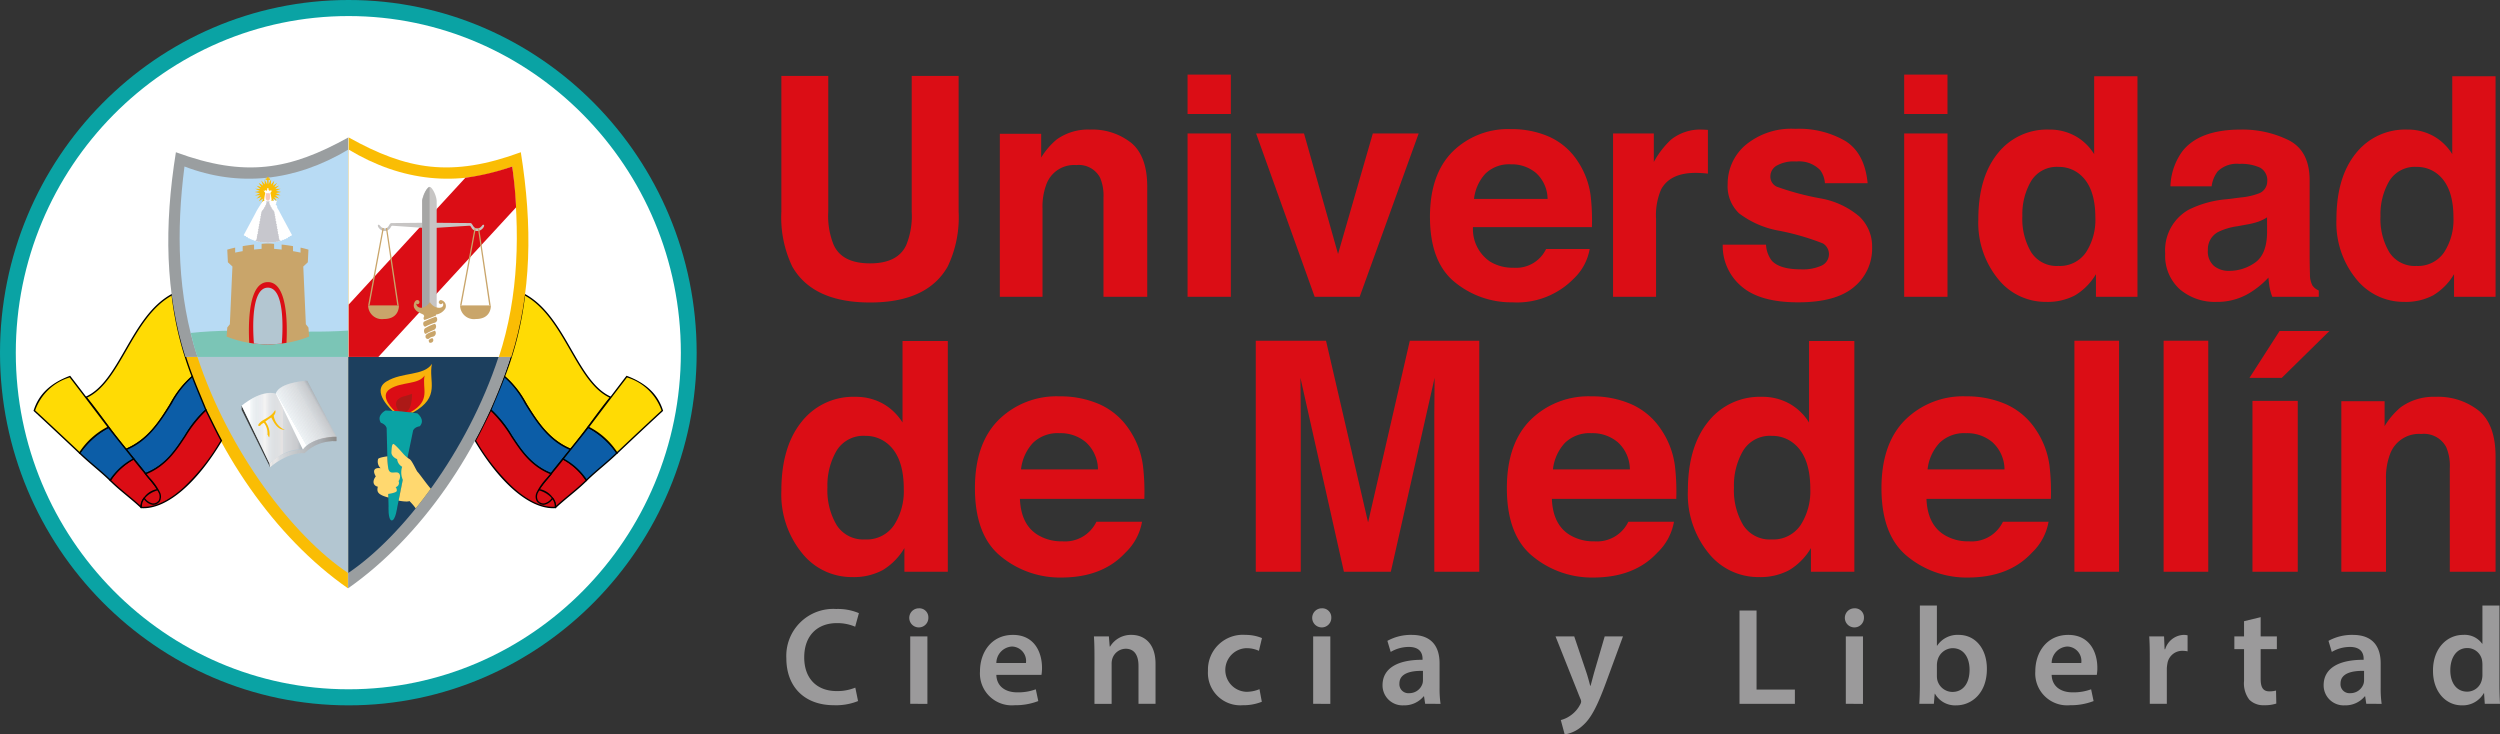 <svg xmlns="http://www.w3.org/2000/svg" xmlns:xlink="http://www.w3.org/1999/xlink" viewBox="0 0 320.248 94.079"><rect x="0" y="0" width="320.248" height="94.079" fill="#333333" stroke="none"/><defs><style>.a{fill:none;clip-rule:evenodd;}.b{fill:#9b9a9b;}.c,.k{fill:#db0d15;}.d{fill:#0aa3a4;}.d,.e,.f,.g,.h,.ho,.hp,.hq,.ht,.hu,.hv,.hw,.hx,.hy,.hz,.j,.k,.l,.m{fill-rule:evenodd;}.e,.o{fill:#fff;}.f,.ia{fill:#fabd04;}.g,.hs{fill:#b3c6d1;}.h{fill:#ffdb04;}.i{fill:#000100;}.j{fill:#0c5da7;}.l{fill:#da0d15;}.m{fill:#3b3c3c;}.n{clip-path:url(#a);}.p{fill:#fdffff;}.q{fill:#fdfdfd;}.r{fill:#fcfcfc;}.s{fill:#fbfbfb;}.t{fill:#fafafa;}.u{fill:#f9f9f9;}.v{fill:#f9f8f8;}.w{fill:#f8f7f8;}.x{fill:#f7f6f7;}.y{fill:#f6f5f6;}.z{fill:#f5f4f5;}.aa{fill:#f4f3f3;}.ab{fill:#f3f3f3;}.ac{fill:#f3f2f2;}.ad{fill:#f2f1f1;}.ae{fill:#f1f0f0;}.af{fill:#f0eeef;}.ag{fill:#efedee;}.ah{fill:#eeeded;}.ai{fill:#edecec;}.aj{fill:#edebeb;}.ak{fill:#eceaea;}.al{fill:#ebe9e9;}.am{fill:#eae8e8;}.an{fill:#e9e7e7;}.ao{fill:#e8e6e6;}.ap{fill:#e7e5e5;}.aq{fill:#e6e4e4;}.ar{fill:#e6e3e3;}.as{fill:#e4e2e2;}.at{fill:#e3e1e2;}.au{fill:#e2e0e0;}.av{fill:#e2dfdf;}.aw{fill:#e1dede;}.ax{fill:#e0dddd;}.ay{fill:#dfdcdc;}.az{fill:#dedbdb;}.ba{fill:#dddadb;}.bb{fill:#dcd9d9;}.bc{fill:#dcd8d8;}.bd{fill:#dbd7d7;}.be{fill:#d9d6d6;}.bf{fill:#d8d5d5;}.bg{fill:#d8d4d4;}.bh{fill:#d7d3d3;}.bi{fill:#d6d2d2;}.bj{fill:#d5d1d1;}.bk{fill:#d4d0d0;}.bl{fill:#d3cfcf;}.bm{fill:#d3cece;}.bn{fill:#d2cdcd;}.bo{fill:#d1cccc;}.bp{fill:#cfcbca;}.bq{fill:#cecaca;}.br{fill:#cdc9c9;}.bs{fill:#ccc8c8;}.bt{fill:#cbc8c8;}.bu{fill:#cac6c7;}.bv{fill:#c9c5c6;}.bw{fill:#c8c4c5;}.bx{fill:#c7c3c4;}.by{fill:#c6c2c3;}.bz{fill:#c5c1c1;}.ca{fill:#c4c0c1;}.cb{fill:#c3bfc0;}.cc{fill:#c1bebf;}.cd{fill:#c1bdbe;}.ce{fill:#bfbcbd;}.cf{fill:#bebbbc;}.cg{fill:#bebabc;}.ch{fill:#bcb9bb;}.ci{fill:#bbb8ba;}.cj{fill:#bab7b8;}.ck{fill:#b9b6b8;}.cl{fill:#b8b5b7;}.cm{fill:#b7b4b6;}.cn{fill:#b6b3b5;}.co{fill:#b5b2b4;}.cp{fill:#b4b1b3;}.cq{fill:#b3b0b2;}.cr{fill:#b1afb1;}.cs{fill:#b1aeb1;}.ct{fill:#afadaf;}.cu{fill:#aeacaf;}.cv{fill:#aeabae;}.cw{fill:#acaaad;}.cx{fill:#abaaac;}.cy{fill:#aaa8ab;}.cz{fill:#a9a8ab;}.da{fill:#a8a7aa;}.db{fill:#a7a6a9;}.dc{fill:#a6a5a8;}.dd{fill:#a4a3a6;}.de{clip-path:url(#b);}.df{clip-path:url(#c);}.dg{fill:#eae8e7;}.dh{fill:#e8e7e7;}.di{fill:#e1dfdf;}.dj{fill:#e0dede;}.dk{fill:#dfdddd;}.dl{fill:#dddbdb;}.dm{fill:#dcdada;}.dn{fill:#dbd9d9;}.do{fill:#dad8d8;}.dp{fill:#d9d8d7;}.dq{fill:#d8d6d6;}.dr{fill:#d7d5d5;}.ds{fill:#d6d4d4;}.dt{fill:#d5d4d4;}.du{fill:#d5d3d3;}.dv{fill:#d4d2d2;}.dw{fill:#d2d0d0;}.dx{fill:#d1cfcf;}.dy{fill:#d0cece;}.dz{fill:#cfcece;}.ea{fill:#cecdcd;}.eb{fill:#cecccc;}.ec{fill:#cccacb;}.ed{fill:#cbcaca;}.ee{fill:#cbc9c9;}.ef{fill:#cac8c8;}.eg{fill:#c9c7c7;}.eh{fill:#c8c7c7;}.ei{fill:#c7c5c5;}.ej{fill:#c6c4c4;}.ek{fill:#c5c3c4;}.el{fill:#c4c3c3;}.em{fill:#c4c2c2;}.en{fill:#c3c1c1;}.eo{fill:silver;}.ep{fill:#c0bfbf;}.eq{fill:#bfbebe;}.er{fill:#bdbcbd;}.es{fill:#bcbcbc;}.et{fill:#bbbabb;}.eu{fill:#bab9ba;}.ev{fill:#b9b8b9;}.ew{fill:#b8b7b8;}.ex{fill:#b6b5b7;}.ey{fill:#b6b4b6;}.ez{fill:#b4b3b5;}.fa{fill:#b3b2b4;}.fb{fill:#b2b1b3;}.fc{fill:#b1b0b2;}.fd{fill:#b0afb0;}.fe{fill:#afaeb0;}.ff{fill:#adacae;}.fg{fill:#abaaad;}.fh{fill:#aba9ac;}.fi{fill:#a4a2a6;}.fj{fill:#a3a1a5;}.fk{fill:#a3a1a3;}.fl{fill:#a19fa2;}.fm{fill:#a19fa1;}.fn{fill:#a09e9f;}.fo{fill:#9f9d9f;}.fp{fill:#9f9c9e;}.fq{fill:#9e9b9c;}.fr{fill:#9d9a9b;}.fs{fill:#9d999a;}.ft{fill:#9c9898;}.fu{fill:#9b9797;}.fv{fill:#9a9697;}.fw{fill:#9a9696;}.fx{fill:#999594;}.fy{fill:#989393;}.fz{fill:#989392;}.ga{fill:#979291;}.gb{fill:#969190;}.gc{fill:#96908f;}.gd{fill:#958f8d;}.ge{fill:#948e8c;}.gf{fill:#948d8b;}.gg{fill:#928d8a;}.gh{fill:#928c89;}.gi{fill:#928b88;}.gj{fill:#908a87;}.gk{fill:#908986;}.gl{fill:#908885;}.gm{fill:#8f8784;}.gn{fill:#8e8783;}.go{fill:#8d8682;}.gp{fill:#8d8581;}.gq{fill:#8c8480;}.gr{fill:#8b837f;}.gs{fill:#8b827e;}.gt{fill:#8a817d;}.gu{fill:#89807c;}.gv{fill:#88807a;}.gw{fill:#877f79;}.gx{fill:#877e78;}.gy{fill:#867d77;}.gz{fill:#857c76;}.ha{fill:#857b75;}.hb{fill:#837b74;}.hc{fill:#837a73;}.hd{fill:#827972;}.he{fill:#817871;}.hf{fill:#817770;}.hg{fill:#80776f;}.hh{fill:#80756e;}.hi{fill:#80756d;}.hj{fill:#7f746c;}.hk{fill:#7e736b;}.hl{fill:#7e726a;}.hm{fill:#7d7169;}.hn{fill:#7c7067;}.ho{fill:#9a9ea0;}.hp{fill:#b8dbf4;}.hq{fill:#7bc5b6;}.hr,.hy{fill:#c9a56a;}.ht{fill:#1c3f5e;}.hu{fill:#f9b20b;}.hv{fill:#ac1917;}.hw{fill:#ffd86f;}.hx{fill:#c7c5c4;}.hz{fill:#a6a6a5;}.ib{fill:#c7c7cd;}.ic{fill:#f7c9bd;}</style><clipPath id="a"><path class="a" d="M35.331,50.43c-1.91-.573-4.375,1.536-4.375,1.536l3.564,7.393s2.161-2.063,4.284-1.768Z"/></clipPath><clipPath id="b"><path class="a" d="M39.357,48.775s-3.565.156-4.027,1.655l3.472,7.161.009.001c1.071-1.576,4.286-1.639,4.286-1.639Z"/></clipPath><clipPath id="c"><path class="a" d="M34.599,59.859s2.117-1.96,4.397-1.804a5.431,5.431,0,0,1,4.101-1.549v-.554S40.24,55.818,38.802,57.591a6.253,6.253,0,0,0-4.284,1.768Z"/></clipPath></defs><title>Recurso 15</title><path class="b" d="M109.916,89.805a7.527,7.527,0,0,1-3.085.533c-3.795,0-6.1-2.376-6.1-6.012a6.012,6.012,0,0,1,6.384-6.314,6.86,6.86,0,0,1,2.909.532l-.478,1.737a5.818,5.818,0,0,0-2.341-.461c-2.43,0-4.185,1.525-4.185,4.398,0,2.624,1.544,4.309,4.167,4.309a6.112,6.112,0,0,0,2.377-.443Z"/><path class="b" d="M118.923,79.112A1.224,1.224,0,1,1,117.7,77.924,1.155,1.155,0,0,1,118.923,79.112ZM116.6,90.16V81.524h2.199v8.637Z"/><path class="b" d="M127.63,86.454c.053,1.562,1.276,2.235,2.659,2.235a6.492,6.492,0,0,0,2.394-.39l.319,1.507a8.107,8.107,0,0,1-3.015.533,4.086,4.086,0,0,1-4.451-4.363c0-2.394,1.454-4.646,4.221-4.646,2.802,0,3.724,2.305,3.724,4.203a5.353,5.353,0,0,1-.071.921Zm3.795-1.525a1.857,1.857,0,0,0-1.791-2.111,2.134,2.134,0,0,0-2.003,2.111Z"/><path class="b" d="M140.201,84.095c0-.992-.018-1.826-.07-2.571h1.915l.107,1.294h.053a3.115,3.115,0,0,1,2.749-1.489c1.507,0,3.068.975,3.068,3.706v5.125H145.84V85.283c0-1.242-.461-2.18-1.649-2.18a1.829,1.829,0,0,0-1.702,1.277,2.213,2.213,0,0,0-.09.709v5.072h-2.199Z"/><path class="b" d="M161.638,89.895a6.301,6.301,0,0,1-2.447.444A4.148,4.148,0,0,1,154.74,85.94a4.466,4.466,0,0,1,4.807-4.611,5.445,5.445,0,0,1,2.11.408l-.39,1.632a3.839,3.839,0,0,0-1.649-.338,2.797,2.797,0,0,0,0,5.587,4.273,4.273,0,0,0,1.72-.336Z"/><path class="b" d="M170.539,79.112a1.224,1.224,0,1,1-1.224-1.188A1.155,1.155,0,0,1,170.539,79.112Zm-2.324,11.048V81.524h2.199v8.637Z"/><path class="b" d="M182.562,90.16l-.141-.958h-.053a3.204,3.204,0,0,1-2.553,1.152,2.563,2.563,0,0,1-2.714-2.57c0-2.182,1.933-3.281,5.125-3.264V84.38c0-.569-.23-1.508-1.756-1.508a4.583,4.583,0,0,0-2.323.639l-.425-1.418a6.215,6.215,0,0,1,3.122-.763c2.765,0,3.564,1.756,3.564,3.635v3.121a13.822,13.822,0,0,0,.124,2.075Zm-.283-4.221c-1.543-.035-3.015.301-3.015,1.614a1.146,1.146,0,0,0,1.242,1.242,1.767,1.767,0,0,0,1.702-1.188,1.57,1.57,0,0,0,.071-.479Z"/><path class="b" d="M201.658,81.524l1.562,4.629c.176.532.354,1.188.478,1.685h.053c.142-.497.301-1.135.461-1.702l1.348-4.611h2.341l-2.164,5.887c-1.188,3.228-1.987,4.665-3.015,5.552a4.38,4.38,0,0,1-2.288,1.117l-.496-1.843a3.746,3.746,0,0,0,1.277-.604,3.807,3.807,0,0,0,1.188-1.365.877.877,0,0,0,.141-.39.92.92,0,0,0-.124-.426l-3.156-7.927Z"/><path class="b" d="M222.83,78.208h2.182V88.334h4.911v1.827H222.83Z"/><path class="b" d="M238.771,79.112a1.224,1.224,0,1,1-1.223-1.188A1.155,1.155,0,0,1,238.771,79.112Zm-2.324,11.048V81.524h2.199v8.637Z"/><path class="b" d="M245.863,90.16c.036-.586.071-1.543.071-2.429V77.57h2.181v5.142h.035a3.123,3.123,0,0,1,2.766-1.383c2.11,0,3.619,1.756,3.602,4.38,0,3.104-1.97,4.646-3.92,4.646a2.97,2.97,0,0,1-2.73-1.489h-.035l-.107,1.294Zm2.252-3.564a2.399,2.399,0,0,0,.053.514,2.011,2.011,0,0,0,1.933,1.525c1.366,0,2.199-1.1,2.199-2.837,0-1.525-.727-2.767-2.181-2.767a2.043,2.043,0,0,0-1.933,1.597,2.606,2.606,0,0,0-.071.567Z"/><path class="b" d="M262.815,86.454c.053,1.562,1.277,2.235,2.66,2.235a6.496,6.496,0,0,0,2.394-.39l.319,1.507a8.103,8.103,0,0,1-3.014.533,4.086,4.086,0,0,1-4.451-4.363c0-2.394,1.454-4.646,4.221-4.646,2.802,0,3.725,2.305,3.725,4.203a5.254,5.254,0,0,1-.072.921Zm3.795-1.525a1.857,1.857,0,0,0-1.791-2.111,2.134,2.134,0,0,0-2.004,2.111Z"/><path class="b" d="M275.386,84.309c0-1.17-.018-2.005-.07-2.785h1.898l.07,1.65h.071a2.575,2.575,0,0,1,2.359-1.845,2.291,2.291,0,0,1,.514.053v2.057a3.038,3.038,0,0,0-.638-.07,1.921,1.921,0,0,0-1.95,1.649,3.738,3.738,0,0,0-.071.674v4.468h-2.182Z"/><path class="b" d="M289.589,79.059v2.465h2.076v1.632h-2.076v3.813c0,1.046.284,1.595,1.117,1.595a3.22,3.22,0,0,0,.852-.106l.035,1.668a4.804,4.804,0,0,1-1.578.213,2.522,2.522,0,0,1-1.88-.71,3.442,3.442,0,0,1-.674-2.412v-4.06h-1.242V81.524h1.242V79.573Z"/><path class="b" d="M303.118,90.16l-.142-.958h-.053a3.204,3.204,0,0,1-2.554,1.152,2.562,2.562,0,0,1-2.713-2.57c0-2.182,1.932-3.281,5.125-3.264V84.38c0-.569-.23-1.508-1.756-1.508a4.583,4.583,0,0,0-2.323.639l-.425-1.418a6.213,6.213,0,0,1,3.121-.763c2.766,0,3.565,1.756,3.565,3.635v3.121a13.9,13.9,0,0,0,.124,2.075Zm-.283-4.221c-1.543-.035-3.015.301-3.015,1.614a1.146,1.146,0,0,0,1.241,1.242,1.767,1.767,0,0,0,1.703-1.188,1.588,1.588,0,0,0,.071-.479Z"/><path class="b" d="M320.177,77.57V87.731c0,.886.035,1.843.071,2.429h-1.951l-.089-1.365h-.035a3.108,3.108,0,0,1-2.819,1.56c-2.057,0-3.689-1.756-3.689-4.416-.017-2.891,1.791-4.611,3.866-4.611a2.75,2.75,0,0,1,2.43,1.135h.035V77.57Zm-2.181,7.554a3.105,3.105,0,0,0-.053-.567,1.911,1.911,0,0,0-1.88-1.543c-1.4,0-2.18,1.242-2.18,2.856,0,1.577.78,2.73,2.163,2.73a1.924,1.924,0,0,0,1.88-1.543,2.446,2.446,0,0,0,.071-.638Z"/><path class="c" d="M100.092,9.728h6.007V27.104a9.835,9.835,0,0,0,.689,4.256q1.071,2.379,4.667,2.378,3.573,0,4.647-2.378a9.883,9.883,0,0,0,.688-4.256V9.728h6.009V27.117a14.587,14.587,0,0,1-1.401,7.025q-2.604,4.606-9.943,4.606-7.341,0-9.966-4.606a14.591,14.591,0,0,1-1.397-7.025Z"/><path class="c" d="M144.906,18.298q2.054,1.698,2.055,5.634v14.086h-5.605V25.293a5.86,5.86,0,0,0-.437-2.533,3.082,3.082,0,0,0-3.05-1.613,3.778,3.778,0,0,0-3.79,2.362,8.142,8.142,0,0,0-.534,3.185V38.018h-5.468V17.137h5.295V20.189a9.265,9.265,0,0,1,1.989-2.323A6.889,6.889,0,0,1,139.621,16.6a8.021,8.021,0,0,1,5.285,1.698"/><path class="c" d="M157.67,14.603h-5.545V9.555H157.67Zm-5.545,2.496H157.67v20.92h-5.545Z"/><polygon class="c" points="175.856 17.098 181.728 17.098 174.173 38.018 168.408 38.018 160.905 17.098 167.044 17.098 171.402 32.529 175.856 17.098"/><path class="c" d="M198.462,17.522a8.511,8.511,0,0,1,3.615,3.095,10.312,10.312,0,0,1,1.667,4.325,27.048,27.048,0,0,1,.179,4.152H188.686a5.015,5.015,0,0,0,2.188,4.415,5.542,5.542,0,0,0,3.014.787,4.249,4.249,0,0,0,4.165-2.4h5.584A6.835,6.835,0,0,1,201.61,35.678a10.168,10.168,0,0,1-7.87,3.05,11.403,11.403,0,0,1-7.37-2.573q-3.191-2.575-3.193-8.376,0-5.434,2.882-8.337a10.088,10.088,0,0,1,7.483-2.901,11.92,11.92,0,0,1,4.921.98m-8.185,4.726a5.696,5.696,0,0,0-1.457,3.238h9.423a4.569,4.569,0,0,0-1.457-3.306,4.8,4.8,0,0,0-3.244-1.129,4.342,4.342,0,0,0-3.265,1.196"/><path class="c" d="M218.31,16.609c.07.007.229.016.471.028v5.606c-.347-.039-.653-.065-.921-.079-.268-.012-.487-.018-.653-.018q-3.302,0-4.434,2.15a8.362,8.362,0,0,0-.633,3.724v9.999h-5.509v-20.92h5.221v3.647a11.537,11.537,0,0,1,2.207-2.86,6.016,6.016,0,0,1,3.992-1.286c.102,0,.189.004.259.01"/><path class="c" d="M226.227,31.339a3.638,3.638,0,0,0,.753,2.073q1.021,1.095,3.78,1.094a5.794,5.794,0,0,0,2.574-.479,1.608,1.608,0,0,0,.185-2.841,31.435,31.435,0,0,0-5.723-1.65,11.868,11.868,0,0,1-5.024-2.208,4.781,4.781,0,0,1-1.459-3.761,6.513,6.513,0,0,1,2.279-4.98,9.169,9.169,0,0,1,6.417-2.082,11.78,11.78,0,0,1,6.394,1.564q2.473,1.563,2.838,5.401H233.77a3.223,3.223,0,0,0-.596-1.669,3.765,3.765,0,0,0-3.079-1.113,4.436,4.436,0,0,0-2.551.556,1.604,1.604,0,0,0-.761,1.306,1.426,1.426,0,0,0,.809,1.362,34.927,34.927,0,0,0,5.712,1.518,10.475,10.475,0,0,1,4.9,2.321,5.28,5.28,0,0,1,1.612,3.934,6.352,6.352,0,0,1-2.318,5.077q-2.316,1.968-7.164,1.966-4.941,0-7.296-2.082a6.766,6.766,0,0,1-2.358-5.307Z"/><path class="c" d="M249.472,14.603h-5.547V9.555h5.547Zm-5.548,2.496h5.548v20.92h-5.548Z"/><path class="c" d="M265.861,17.435a6.632,6.632,0,0,1,2.4,2.312v-9.98h5.547V38.019h-5.318V35.12a7.732,7.732,0,0,1-2.667,2.707,7.503,7.503,0,0,1-3.724.844,7.77,7.77,0,0,1-6.171-2.966,11.384,11.384,0,0,1-2.506-7.609q0-5.354,2.467-8.426a8.027,8.027,0,0,1,6.593-3.07,6.735,6.735,0,0,1,3.377.836m1.345,14.903a7.638,7.638,0,0,0,1.209-4.473q0-3.837-1.94-5.489a4.176,4.176,0,0,0-2.764-.997,3.839,3.839,0,0,0-3.522,1.812,8.402,8.402,0,0,0-1.124,4.502,8.333,8.333,0,0,0,1.143,4.636,3.864,3.864,0,0,0,3.464,1.737,4.046,4.046,0,0,0,3.533-1.728"/><path class="c" d="M287.063,25.293a8.614,8.614,0,0,0,2.187-.48A1.645,1.645,0,0,0,290.43,23.26a1.84,1.84,0,0,0-.905-1.777,5.746,5.746,0,0,0-2.656-.489,3.489,3.489,0,0,0-2.783.959,3.962,3.962,0,0,0-.778,1.92h-5.277a8.003,8.003,0,0,1,1.541-4.51q2.18-2.765,7.48-2.764a13.351,13.351,0,0,1,6.13,1.362q2.679,1.363,2.68,5.144v9.597q0,.998.038,2.418a3.046,3.046,0,0,0,.325,1.459,1.956,1.956,0,0,0,.808.633v.806h-5.95a6.045,6.045,0,0,1-.345-1.189q-.097-.557-.154-1.268a11.285,11.285,0,0,1-2.625,2.093,7.952,7.952,0,0,1-4.016,1.018,6.927,6.927,0,0,1-4.721-1.623,5.766,5.766,0,0,1-1.861-4.595,5.955,5.955,0,0,1,2.996-5.585,13.403,13.403,0,0,1,4.835-1.343Zm3.347,2.553a6.158,6.158,0,0,1-1.061.528,8.93,8.93,0,0,1-1.468.373l-1.245.231a8.202,8.202,0,0,0-2.515.749,2.501,2.501,0,0,0-1.293,2.322,2.423,2.423,0,0,0,.789,2.024,2.99,2.99,0,0,0,1.919.625,5.726,5.726,0,0,0,3.305-1.036q1.511-1.038,1.568-3.781Z"/><path class="c" d="M311.734,17.435a6.655,6.655,0,0,1,2.398,2.312v-9.98h5.547V38.019h-5.318V35.12a7.707,7.707,0,0,1-2.667,2.707,7.495,7.495,0,0,1-3.722.844A7.774,7.774,0,0,1,301.8,35.705a11.374,11.374,0,0,1-2.504-7.609q0-5.354,2.465-8.426a8.032,8.032,0,0,1,6.595-3.07,6.747,6.747,0,0,1,3.378.836m1.343,14.903a7.643,7.643,0,0,0,1.209-4.473q0-3.837-1.937-5.489a4.184,4.184,0,0,0-2.764-.997,3.837,3.837,0,0,0-3.522,1.812,8.408,8.408,0,0,0-1.124,4.502,8.339,8.339,0,0,0,1.141,4.636,3.865,3.865,0,0,0,3.464,1.737,4.048,4.048,0,0,0,3.533-1.728"/><path class="c" d="M113.102,51.707a6.969,6.969,0,0,1,2.51,2.419V43.686h5.803V73.239h-5.563V70.208a8.058,8.058,0,0,1-2.79,2.83,7.862,7.862,0,0,1-3.896.885,8.125,8.125,0,0,1-6.453-3.104,11.897,11.897,0,0,1-2.621-7.959q0-5.602,2.579-8.814a8.399,8.399,0,0,1,6.898-3.212,7.06,7.06,0,0,1,3.533.874m1.405,15.589a7.977,7.977,0,0,0,1.266-4.678q0-4.016-2.028-5.742a4.365,4.365,0,0,0-2.892-1.044,4.023,4.023,0,0,0-3.685,1.897,8.8,8.8,0,0,0-1.174,4.707,8.707,8.707,0,0,0,1.195,4.85,4.04,4.04,0,0,0,3.624,1.816,4.224,4.224,0,0,0,3.694-1.807"/><path class="c" d="M140.875,51.799a8.89,8.89,0,0,1,3.781,3.236,10.745,10.745,0,0,1,1.744,4.525,28.112,28.112,0,0,1,.188,4.344H130.65q.133,3.293,2.289,4.617a5.805,5.805,0,0,0,3.155.823,4.447,4.447,0,0,0,4.356-2.509h5.843a7.166,7.166,0,0,1-2.122,3.954q-2.944,3.192-8.234,3.193a11.934,11.934,0,0,1-7.708-2.693q-3.341-2.691-3.34-8.761,0-5.686,3.013-8.721a10.553,10.553,0,0,1,7.827-3.034,12.449,12.449,0,0,1,5.147,1.026m-8.561,4.943a5.929,5.929,0,0,0-1.524,3.386h9.858a4.78,4.78,0,0,0-1.524-3.458,5.017,5.017,0,0,0-3.395-1.18,4.533,4.533,0,0,0-3.415,1.251"/><path class="c" d="M180.597,43.645h8.897V73.239h-5.761V53.222q0-.865.02-2.419t.018-2.4l-5.607,24.836h-6.011L166.586,48.403q0,.845.02,2.4t.019,2.419V73.239h-5.762V43.645h8.998L175.25,66.916Z"/><path class="c" d="M209.015,51.799a8.893,8.893,0,0,1,3.782,3.236,10.744,10.744,0,0,1,1.744,4.525,28.125,28.125,0,0,1,.188,4.344H198.792q.129,3.293,2.288,4.617a5.803,5.803,0,0,0,3.154.823,4.445,4.445,0,0,0,4.356-2.509h5.843a7.153,7.153,0,0,1-2.123,3.954q-2.941,3.192-8.232,3.193a11.931,11.931,0,0,1-7.708-2.693q-3.343-2.691-3.341-8.761,0-5.686,3.014-8.721a10.551,10.551,0,0,1,7.826-3.034,12.447,12.447,0,0,1,5.146,1.026m-8.56,4.943a5.938,5.938,0,0,0-1.524,3.386h9.856a4.759,4.759,0,0,0-1.524-3.458,5.008,5.008,0,0,0-3.393-1.18,4.535,4.535,0,0,0-3.415,1.251"/><path class="c" d="M229.228,51.707a6.96,6.96,0,0,1,2.509,2.419V43.686h5.804V73.239H231.98V70.208a8.058,8.058,0,0,1-2.792,2.83,7.858,7.858,0,0,1-3.896.885,8.131,8.131,0,0,1-6.455-3.104,11.909,11.909,0,0,1-2.621-7.959q0-5.602,2.581-8.814a8.397,8.397,0,0,1,6.898-3.212,7.06,7.06,0,0,1,3.532.874m1.407,15.589a7.986,7.986,0,0,0,1.263-4.678q0-4.016-2.027-5.742a4.364,4.364,0,0,0-2.89-1.044,4.021,4.021,0,0,0-3.686,1.897,8.789,8.789,0,0,0-1.175,4.707,8.712,8.712,0,0,0,1.195,4.85,4.041,4.041,0,0,0,3.624,1.816,4.225,4.225,0,0,0,3.695-1.807"/><path class="c" d="M257.003,51.799a8.925,8.925,0,0,1,3.782,3.236,10.769,10.769,0,0,1,1.743,4.525,28.172,28.172,0,0,1,.186,4.344H246.778q.13,3.293,2.287,4.617a5.806,5.806,0,0,0,3.154.823,4.449,4.449,0,0,0,4.357-2.509h5.842a7.144,7.144,0,0,1-2.121,3.954q-2.942,3.192-8.232,3.193a11.934,11.934,0,0,1-7.709-2.693q-3.342-2.691-3.341-8.761,0-5.686,3.015-8.721a10.55,10.55,0,0,1,7.826-3.034,12.461,12.461,0,0,1,5.149,1.026m-8.561,4.943a5.933,5.933,0,0,0-1.524,3.386h9.857a4.766,4.766,0,0,0-1.524-3.458,5.013,5.013,0,0,0-3.394-1.18,4.535,4.535,0,0,0-3.415,1.251"/><rect class="c" x="265.731" y="43.645" width="5.72" height="29.595"/><rect class="c" x="277.155" y="43.645" width="5.722" height="29.595"/><path class="c" d="M298.397,42.4l-6.105,6.004h-4.136L292.012,42.4Zm-9.859,8.953H294.34V73.24H288.538Z"/><path class="c" d="M317.531,52.609q2.151,1.777,2.148,5.893V73.24h-5.862V59.928a6.074,6.074,0,0,0-.458-2.649,3.221,3.221,0,0,0-3.189-1.688,3.952,3.952,0,0,0-3.966,2.471,8.529,8.529,0,0,0-.56,3.332V73.24h-5.721V51.396h5.542v3.192a9.679,9.679,0,0,1,2.08-2.431,7.207,7.207,0,0,1,4.457-1.324,8.392,8.392,0,0,1,5.528,1.776"/><path class="d" d="M44.653,90.355c24.54,0,44.588-20.314,44.588-45.16C89.241,20.282,69.193,0,44.653,0,20.048,0,0,20.282,0,45.195c0,24.846,20.048,45.16,44.653,45.16"/><path class="e" d="M44.653,88.297c23.429,0,42.563-19.37,42.563-43.103,0-23.766-19.134-43.137-42.563-43.137-23.495,0-42.63,19.371-42.63,43.137,0,23.733,19.134,43.103,42.63,43.103"/><path class="f" d="M44.57,75.361V45.726H23.7c3.716,11.8,11.497,23.108,20.87,29.635"/><path class="g" d="M44.57,73.387c-7.021-4.705-15.292-15.521-19.277-27.66H44.57Z"/><path class="h" d="M22.058,37.73c-5.237,2.806-6.641,11.229-11.043,13.167,1.75,2.123,3.341,4.555,5.124,6.678,4.777-2.067,5.488-6.88,8.5-9.335a43.475,43.475,0,0,1-2.58-10.51"/><path class="i" d="M16.113,57.684l-.043-.051c-.931-1.108-1.822-2.317-2.683-3.487-.789-1.07-1.605-2.177-2.441-3.192l-.076-.092.109-.048c2.121-.933,3.545-3.406,5.053-6.024,1.612-2.798,3.279-5.691,5.983-7.14l.12-.064.012.135a42.774,42.774,0,0,0,2.575,10.488l.022.06-.05.04a14.196,14.196,0,0,0-2.863,3.674c-1.347,2.169-2.74,4.412-5.657,5.674ZM11.159,50.93c.814.994,1.606,2.069,2.373,3.109.847,1.149,1.722,2.336,2.633,3.426,2.824-1.245,4.192-3.447,5.515-5.577a14.538,14.538,0,0,1,2.853-3.678,43.15,43.15,0,0,1-2.551-10.337c-2.59,1.446-4.218,4.272-5.793,7.006C14.69,47.48,13.273,49.939,11.159,50.93Z"/><path class="j" d="M16.139,57.575c4.669-1.895,5.995-7.663,8.5-9.335.608,1.594,1.099,2.694,1.742,4.289-2.767,2.277-3.45,6.488-7.742,8.16C17.807,59.587,16.139,57.575,16.139,57.575Z"/><path class="i" d="M18.608,60.797l-.041-.054c-.821-1.087-2.48-3.09-2.497-3.11l-.078-.094.114-.046c2.806-1.139,4.383-3.675,5.775-5.912a11.178,11.178,0,0,1,2.708-3.414l.094-.062.04.105c.379.993.712,1.794,1.065,2.643.213.513.434,1.044.677,1.645l.025.061-.051.042a13.463,13.463,0,0,0-2.595,3.245c-1.238,1.915-2.519,3.896-5.171,4.928Zm-2.322-3.185c.332.403,1.652,2.006,2.383,2.968,2.556-1.019,3.81-2.958,5.023-4.834a13.825,13.825,0,0,1,2.582-3.244c-.233-.575-.445-1.087-.651-1.582-.341-.819-.663-1.595-1.026-2.541a11.672,11.672,0,0,0-2.562,3.295C20.645,53.905,19.076,56.429,16.286,57.611Z"/><path class="k" d="M18.467,63.82a3.381,3.381,0,0,1,1.75-1.105c.827,1.47-.124,1.702-.462,1.841-.339.151-.983-.24-1.288-.736"/><path class="k" d="M20.217,62.715c-1.298.356-2.235,1.304-2.122,2.291-1.287-1.216-2.729-2.23-3.978-3.482a8.145,8.145,0,0,1,2.993-2.741C18.133,60.112,19.988,62.236,20.217,62.715Z"/><path class="i" d="M18.095,65.096a.09.09,0,0,1-.062-.025c-.581-.549-1.205-1.066-1.809-1.566-.73-.605-1.485-1.23-2.171-1.918a.09.09,0,0,1-.009-.116,8.17,8.17,0,0,1,3.03-2.772.09.09,0,0,1,.108.027c.405.527.94,1.178,1.457,1.807a21.088,21.088,0,0,1,1.658,2.142.09.09,0,0,1-.057.125c-1.296.356-2.161,1.279-2.056,2.194a.09.09,0,0,1-.049.09A.088.088,0,0,1,18.095,65.096Zm-3.86-3.582c.665.661,1.396,1.266,2.104,1.853.551.456,1.119.927,1.658,1.425a2.637,2.637,0,0,1,2.086-2.132c-.217-.351-.882-1.16-1.583-2.012-.5-.607-1.016-1.235-1.417-1.754A8.043,8.043,0,0,0,14.235,61.514Z"/><path class="j" d="M17.114,58.791c-1.063-1.366-2.164-2.694-3.224-4.06A10.522,10.522,0,0,0,10.206,58.03c1.25,1.215,2.661,2.277,3.911,3.494a8.335,8.335,0,0,1,2.997-2.733"/><path class="i" d="M14.136,61.668l-.081-.079C13.43,60.98,12.752,60.4,12.097,59.839c-.653-.559-1.328-1.137-1.954-1.745l-.054-.053.043-.062A10.632,10.632,0,0,1,13.85,54.651l.067-.034.046.059c.547.706,1.115,1.414,1.665,2.098.514.64,1.045,1.302,1.559,1.962l.062.081-.088.052A8.175,8.175,0,0,0,14.194,61.57Zm-3.812-3.649c.606.584,1.258,1.143,1.89,1.684.63.539,1.28,1.095,1.886,1.679a8.377,8.377,0,0,1,2.881-2.616c-.493-.632-1.002-1.266-1.494-1.879-.535-.666-1.087-1.354-1.621-2.041A10.47,10.47,0,0,0,10.324,58.018Z"/><path class="h" d="M8.955,48.24a6.893,6.893,0,0,0-4.557,4.362c1.936,1.784,3.874,3.605,5.808,5.427a9.382,9.382,0,0,1,3.684-3.298S10.624,50.401,8.955,48.24Z"/><path class="i" d="M10.221,58.167l-.077-.072c-1.764-1.662-3.813-3.588-5.808-5.427l-.042-.039.017-.054c.65-2.06,2.116-3.464,4.611-4.419l.062-.024.041.053c1.65,2.137,4.904,6.449,4.936,6.492l.067.088-.1.047A9.275,9.275,0,0,0,10.28,58.08Zm-5.72-5.592c1.953,1.801,3.956,3.683,5.69,5.317a9.451,9.451,0,0,1,3.561-3.195c-.468-.62-3.299-4.368-4.828-6.35A6.736,6.736,0,0,0,4.501,52.575Z"/><path class="k" d="M26.381,52.529c-2.861,2.485-3.579,6.512-7.742,8.16A12.381,12.381,0,0,1,20.383,63.04c.341.758.132,1.467-.818,1.541a1.783,1.783,0,0,1-1.105-.756,1.618,1.618,0,0,0-.366,1.181c3.457.227,7.372-3.711,10.258-8.568-.682-1.252-1.329-2.618-1.973-3.909"/><path class="i" d="M18.382,65.105h0c-.098,0-.195-.003-.292-.01l-.082-.005-.002-.082a1.7,1.7,0,0,1,.385-1.239l.071-.09.07.09a1.705,1.705,0,0,0,1.034.722.936.936,0,0,0,.777-.397,1.11,1.11,0,0,0-.041-1.017,7.632,7.632,0,0,0-1.213-1.708c-.174-.204-.35-.411-.52-.625l-.076-.095.113-.045c2.528-1,3.795-2.921,5.021-4.779a15.778,15.778,0,0,1,2.696-3.365l.088-.076.052.104c.17.341.34.688.511,1.036.471.959.959,1.951,1.46,2.87l.025.045-.026.044C25.223,61.882,21.466,65.105,18.382,65.105Zm-.198-.184c.066.003.132.005.198.005h0c1.582,0,3.312-.839,5.142-2.494A26.356,26.356,0,0,0,28.25,56.436c-.494-.91-.974-1.887-1.439-2.832-.153-.312-.306-.623-.459-.93a16.059,16.059,0,0,0-2.576,3.251c-1.223,1.853-2.487,3.769-4.992,4.801.145.179.294.353.441.526a7.754,7.754,0,0,1,1.24,1.751,1.28,1.28,0,0,1,.032,1.183,1.089,1.089,0,0,1-.925.485h0a1.721,1.721,0,0,1-1.109-.7A1.475,1.475,0,0,0,18.184,64.921Z"/><path class="h" d="M67.183,37.73c5.237,2.806,6.64,11.229,11.042,13.167-1.748,2.123-3.339,4.555-5.123,6.678-4.778-2.067-5.489-6.88-8.5-9.335a43.473,43.473,0,0,0,2.581-10.51"/><path class="i" d="M73.128,57.684l-.062-.027c-2.917-1.262-4.311-3.505-5.658-5.674a14.204,14.204,0,0,0-2.863-3.674l-.05-.04.022-.06a42.768,42.768,0,0,0,2.576-10.488l.012-.135.12.064C69.93,39.1,71.596,41.992,73.207,44.79c1.508,2.618,2.933,5.091,5.053,6.025l.109.048-.075.092c-.835,1.014-1.649,2.119-2.436,3.187-.863,1.171-1.755,2.382-2.687,3.492Zm-8.42-9.473a14.522,14.522,0,0,1,2.853,3.678c1.323,2.13,2.691,4.332,5.516,5.577.913-1.091,1.79-2.281,2.637-3.432.765-1.038,1.556-2.111,2.368-3.104-2.115-.991-3.531-3.45-5.029-6.051-1.575-2.734-3.203-5.56-5.792-7.006A43.142,43.142,0,0,1,64.708,48.211Z"/><path class="j" d="M73.102,57.575c-4.669-1.895-5.996-7.663-8.5-9.335-.607,1.594-1.098,2.694-1.742,4.289,2.767,2.277,3.45,6.488,7.742,8.16C71.434,59.587,73.102,57.575,73.102,57.575Z"/><path class="i" d="M70.633,60.797,70.57,60.772c-2.653-1.033-3.933-3.013-5.171-4.928a13.463,13.463,0,0,0-2.595-3.245l-.051-.042.025-.061c.241-.598.461-1.127.674-1.638.354-.851.688-1.654,1.067-2.649l.04-.105.094.062A11.167,11.167,0,0,1,67.36,51.579c1.392,2.237,2.969,4.773,5.776,5.913l.114.046-.079.094c-.017.02-1.676,2.023-2.497,3.11ZM62.968,52.502A13.825,13.825,0,0,1,65.55,55.746c1.213,1.876,2.467,3.815,5.023,4.834.731-.962,2.051-2.565,2.383-2.968-2.79-1.182-4.36-3.707-5.748-5.938a11.674,11.674,0,0,0-2.562-3.295c-.363.949-.687,1.726-1.029,2.548C63.411,51.42,63.2,51.929,62.968,52.502Z"/><path class="k" d="M70.773,63.82a3.378,3.378,0,0,0-1.749-1.105c-.828,1.47.124,1.702.462,1.841.339.151.983-.24,1.287-.736"/><path class="k" d="M69.024,62.715c1.298.356,2.235,1.304,2.121,2.291,1.288-1.216,2.73-2.23,3.978-3.482A8.145,8.145,0,0,0,72.13,58.782C71.109,60.112,69.252,62.236,69.024,62.715Z"/><path class="i" d="M71.145,65.096a.09.09,0,0,1-.09-.1c.106-.915-.759-1.838-2.055-2.194a.09.09,0,0,1-.057-.125,21.057,21.057,0,0,1,1.659-2.143c.517-.629,1.052-1.278,1.457-1.806a.089.089,0,0,1,.108-.027,8.169,8.169,0,0,1,3.03,2.772.09.09,0,0,1-.01.116c-.686.688-1.442,1.314-2.172,1.919-.603.5-1.227,1.016-1.808,1.565A.089.089,0,0,1,71.145,65.096ZM69.158,62.66a2.636,2.636,0,0,1,2.085,2.131c.539-.497,1.106-.967,1.657-1.423.708-.587,1.44-1.193,2.106-1.854a8.044,8.044,0,0,0-2.848-2.62c-.401.519-.917,1.146-1.417,1.754C70.04,61.5,69.375,62.309,69.158,62.66Z"/><path class="j" d="M72.127,58.791c1.064-1.366,2.164-2.694,3.224-4.06A10.523,10.523,0,0,1,79.035,58.03c-1.251,1.215-2.661,2.277-3.911,3.494a8.335,8.335,0,0,0-2.997-2.733"/><path class="i" d="M75.105,61.668l-.058-.097a8.175,8.175,0,0,0-2.966-2.702l-.088-.052.062-.081c.516-.663,1.049-1.327,1.565-1.97.547-.682,1.113-1.387,1.659-2.09l.046-.059.067.034a10.631,10.631,0,0,1,3.717,3.327l.043.062-.055.053c-.624.607-1.298,1.184-1.95,1.742-.656.562-1.335,1.143-1.961,1.752ZM72.26,58.766a8.377,8.377,0,0,1,2.881,2.616c.608-.585,1.258-1.143,1.889-1.682s1.282-1.097,1.887-1.681a10.474,10.474,0,0,0-3.542-3.173c-.532.685-1.082,1.37-1.615,2.033C73.266,57.495,72.756,58.131,72.26,58.766Z"/><path class="h" d="M80.286,48.24a6.893,6.893,0,0,1,4.557,4.362c-1.936,1.784-3.874,3.605-5.808,5.427A9.39,9.39,0,0,0,75.35,54.731S78.617,50.401,80.286,48.24Z"/><path class="i" d="M79.02,58.167l-.059-.087a9.282,9.282,0,0,0-3.648-3.268l-.1-.047.067-.088c.032-.043,3.286-4.355,4.936-6.492l.041-.053.062.024c2.495.956,3.961,2.36,4.61,4.419l.017.054-.042.039c-1.969,1.814-3.948,3.676-5.807,5.427Zm-3.531-3.469a9.46,9.46,0,0,1,3.561,3.195c1.823-1.718,3.761-3.54,5.69-5.317A6.734,6.734,0,0,0,80.316,48.348C78.787,50.33,75.956,54.078,75.488,54.698Z"/><path class="l" d="M62.86,52.529c2.86,2.485,3.579,6.512,7.742,8.16A12.36,12.36,0,0,0,68.858,63.04c-.341.758-.132,1.467.817,1.541a1.781,1.781,0,0,0,1.105-.756,1.615,1.615,0,0,1,.366,1.181c-3.457.227-7.372-3.711-10.258-8.568.682-1.252,1.329-2.618,1.973-3.909"/><path class="i" d="M70.859,65.105c-3.084,0-6.841-3.223-10.049-8.621L60.784,56.44l.025-.045c.502-.921.99-1.914,1.462-2.874.171-.347.34-.692.509-1.032l.052-.104.088.076a15.769,15.769,0,0,1,2.695,3.364c1.226,1.858,2.493,3.78,5.021,4.78l.113.045-.076.095c-.171.214-.347.421-.521.625a7.602,7.602,0,0,0-1.212,1.708,1.11,1.11,0,0,0-.041,1.017.938.938,0,0,0,.784.397,1.707,1.707,0,0,0,1.027-.722l.07-.09.071.09a1.697,1.697,0,0,1,.385,1.239l-.002.082-.082.005C71.054,65.102,70.957,65.105,70.859,65.105Zm-9.868-8.67a26.341,26.341,0,0,0,4.726,5.996C67.624,64.156,69.42,65,71.057,64.921a1.471,1.471,0,0,0-.28-.95,1.75,1.75,0,0,1-1.102.7,1.092,1.092,0,0,1-.931-.485,1.28,1.28,0,0,1,.032-1.183,7.721,7.721,0,0,1,1.24-1.751c.147-.173.296-.347.441-.526-2.505-1.033-3.77-2.949-4.992-4.802a16.064,16.064,0,0,0-2.575-3.251c-.152.306-.304.615-.457.926C61.966,54.546,61.486,55.524,60.991,56.436Z"/><polygon class="m" points="30.955 51.966 30.955 52.498 34.599 59.859 34.519 59.359 30.955 51.966"/><g class="n"><rect class="o" x="30.956" y="49.856" width="1.086" height="9.503"/><rect class="o" x="32.042" y="49.856" width="0.137" height="9.503"/><rect class="p" x="32.179" y="49.856" width="0.135" height="9.503"/><rect class="q" x="32.314" y="49.856" width="0.137" height="9.503"/><rect class="r" x="32.451" y="49.856" width="0.135" height="9.503"/><rect class="s" x="32.586" y="49.856" width="0.137" height="9.503"/><rect class="t" x="32.723" y="49.856" width="0.135" height="9.503"/><rect class="u" x="32.858" y="49.856" width="0.137" height="9.503"/><rect class="v" x="32.995" y="49.856" width="0.135" height="9.503"/><rect class="w" x="33.13" y="49.856" width="0.137" height="9.503"/><rect class="x" x="33.267" y="49.856" width="0.135" height="9.503"/><rect class="y" x="33.402" y="49.856" width="0.137" height="9.503"/><rect class="z" x="33.539" y="49.856" width="0.135" height="9.503"/><rect class="aa" x="33.674" y="49.856" width="0.137" height="9.503"/><rect class="ab" x="33.811" y="49.856" width="0.135" height="9.503"/><rect class="ac" x="33.946" y="49.856" width="0.137" height="9.503"/><rect class="ad" x="34.083" y="49.856" width="0.135" height="9.503"/><rect class="ae" x="34.218" y="49.856" width="0.137" height="9.503"/><rect class="af" x="34.355" y="49.856" width="0.135" height="9.503"/><rect class="ag" x="34.49" y="49.856" width="0.137" height="9.503"/><rect class="ah" x="34.627" y="49.856" width="0.135" height="9.503"/><rect class="ai" x="34.762" y="49.856" width="0.135" height="9.503"/><rect class="aj" x="34.897" y="49.856" width="0.137" height="9.503"/><rect class="ak" x="35.034" y="49.856" width="0.137" height="9.503"/><rect class="al" x="35.171" y="49.856" width="0.135" height="9.503"/><rect class="am" x="35.306" y="49.856" width="0.135" height="9.503"/><rect class="an" x="35.441" y="49.856" width="0.137" height="9.503"/><rect class="ao" x="35.578" y="49.856" width="0.137" height="9.503"/><rect class="ap" x="35.715" y="49.856" width="0.135" height="9.503"/><rect class="aq" x="35.85" y="49.856" width="0.135" height="9.503"/><rect class="ar" x="35.985" y="49.856" width="0.137" height="9.503"/><rect class="as" x="36.122" y="49.856" width="0.135" height="9.503"/><rect class="as" x="36.257" y="49.856" width="0.078" height="9.503"/><rect class="at" x="36.335" y="49.856" width="0.078" height="9.503"/><rect class="au" x="36.414" y="49.856" width="0.076" height="9.503"/><rect class="av" x="36.49" y="49.856" width="0.078" height="9.503"/><rect class="aw" x="36.568" y="49.856" width="0.078" height="9.503"/><rect class="ax" x="36.647" y="49.856" width="0.078" height="9.503"/><rect class="ay" x="36.725" y="49.856" width="0.076" height="9.503"/><rect class="az" x="36.801" y="49.856" width="0.078" height="9.503"/><rect class="ba" x="36.879" y="49.856" width="0.078" height="9.503"/><rect class="bb" x="36.958" y="49.856" width="0.076" height="9.503"/><rect class="bc" x="37.034" y="49.856" width="0.078" height="9.503"/><rect class="bd" x="37.112" y="49.856" width="0.078" height="9.503"/><rect class="be" x="37.191" y="49.856" width="0.078" height="9.503"/><rect class="bf" x="37.269" y="49.856" width="0.076" height="9.503"/><rect class="bg" x="37.345" y="49.856" width="0.078" height="9.503"/><rect class="bh" x="37.423" y="49.856" width="0.078" height="9.503"/><rect class="bi" x="37.502" y="49.856" width="0.076" height="9.503"/><rect class="bj" x="37.578" y="49.856" width="0.078" height="9.503"/><rect class="bk" x="37.656" y="49.856" width="0.078" height="9.503"/><rect class="bl" x="37.735" y="49.856" width="0.078" height="9.503"/><rect class="bm" x="37.813" y="49.856" width="0.076" height="9.503"/><rect class="bn" x="37.889" y="49.856" width="0.078" height="9.503"/><rect class="bo" x="37.967" y="49.856" width="0.078" height="9.503"/><rect class="bp" x="38.046" y="49.856" width="0.076" height="9.503"/><rect class="bp" x="38.122" y="49.856" width="0.017" height="9.503"/><rect class="bq" x="38.139" y="49.856" width="0.017" height="9.503"/><rect class="br" x="38.156" y="49.856" width="0.017" height="9.503"/><rect class="bs" x="38.173" y="49.856" width="0.017" height="9.503"/><rect class="bt" x="38.19" y="49.856" width="0.015" height="9.503"/><rect class="bu" x="38.205" y="49.856" width="0.017" height="9.503"/><rect class="bv" x="38.222" y="49.856" width="0.017" height="9.503"/><rect class="bw" x="38.239" y="49.856" width="0.015" height="9.503"/><rect class="bx" x="38.254" y="49.856" width="0.017" height="9.503"/><rect class="by" x="38.271" y="49.856" width="0.017" height="9.503"/><rect class="bz" x="38.288" y="49.856" width="0.017" height="9.503"/><rect class="ca" x="38.306" y="49.856" width="0.017" height="9.503"/><rect class="cb" x="38.323" y="49.856" width="0.015" height="9.503"/><rect class="cc" x="38.337" y="49.856" width="0.017" height="9.503"/><rect class="cd" x="38.355" y="49.856" width="0.017" height="9.503"/><rect class="ce" x="38.372" y="49.856" width="0.017" height="9.503"/><rect class="cf" x="38.389" y="49.856" width="0.015" height="9.503"/><rect class="cg" x="38.404" y="49.856" width="0.017" height="9.503"/><rect class="ch" x="38.421" y="49.856" width="0.017" height="9.503"/><rect class="ci" x="38.438" y="49.856" width="0.017" height="9.503"/><rect class="cj" x="38.455" y="49.856" width="0.015" height="9.503"/><rect class="ck" x="38.47" y="49.856" width="0.017" height="9.503"/><rect class="cl" x="38.487" y="49.856" width="0.017" height="9.503"/><rect class="cm" x="38.504" y="49.856" width="0.017" height="9.503"/><rect class="cn" x="38.521" y="49.856" width="0.017" height="9.503"/><rect class="co" x="38.538" y="49.856" width="0.015" height="9.503"/><rect class="cp" x="38.553" y="49.856" width="0.017" height="9.503"/><rect class="cq" x="38.57" y="49.856" width="0.017" height="9.503"/><rect class="cr" x="38.587" y="49.856" width="0.017" height="9.503"/><rect class="cs" x="38.605" y="49.856" width="0.015" height="9.503"/><rect class="ct" x="38.619" y="49.856" width="0.017" height="9.503"/><rect class="cu" x="38.636" y="49.856" width="0.017" height="9.503"/><rect class="cv" x="38.654" y="49.856" width="0.017" height="9.503"/><rect class="cw" x="38.671" y="49.856" width="0.015" height="9.503"/><rect class="cx" x="38.685" y="49.856" width="0.017" height="9.503"/><rect class="cy" x="38.703" y="49.856" width="0.017" height="9.503"/><rect class="cz" x="38.72" y="49.856" width="0.017" height="9.503"/><rect class="da" x="38.737" y="49.856" width="0.017" height="9.503"/><rect class="db" x="38.754" y="49.856" width="0.015" height="9.503"/><rect class="dc" x="38.769" y="49.856" width="0.017" height="9.503"/><rect class="dd" x="38.786" y="49.856" width="0.017" height="9.503"/><path class="dd" d="M38.803,59.359v0Z"/></g><g class="de"><polygon class="o" points="35.331 50.221 39.585 57.593 35.331 57.593 35.331 50.221"/><polygon class="o" points="35.331 50.052 39.683 57.593 39.585 57.593 35.331 50.221 35.331 50.052"/><polygon class="p" points="35.331 49.883 39.781 57.593 39.683 57.593 35.331 50.052 35.331 49.883"/><polygon class="q" points="35.331 49.714 39.879 57.593 39.781 57.593 35.331 49.883 35.331 49.714"/><polygon class="r" points="35.331 49.545 39.977 57.593 39.879 57.593 35.331 49.714 35.331 49.545"/><polygon class="s" points="35.331 49.376 40.075 57.593 39.977 57.593 35.331 49.545 35.331 49.376"/><polygon class="t" points="35.331 49.207 40.173 57.593 40.075 57.593 35.331 49.376 35.331 49.207"/><polygon class="u" points="35.331 49.035 40.271 57.593 40.173 57.593 35.331 49.207 35.331 49.035"/><polygon class="v" points="35.331 48.866 40.369 57.593 40.271 57.593 35.331 49.035 35.331 48.866"/><polygon class="w" points="35.375 48.776 40.464 57.593 40.369 57.593 35.331 48.866 35.331 48.776 35.375 48.776"/><polygon class="x" points="35.473 48.776 40.562 57.593 40.464 57.593 35.375 48.776 35.473 48.776"/><polygon class="y" points="35.571 48.776 40.661 57.593 40.562 57.593 35.473 48.776 35.571 48.776"/><polygon class="z" points="40.759 57.593 35.669 48.776 35.571 48.776 40.661 57.593 40.759 57.593"/><polygon class="aa" points="35.767 48.776 40.857 57.593 40.759 57.593 35.669 48.776 35.767 48.776"/><polygon class="ab" points="35.865 48.776 40.955 57.593 40.857 57.593 35.767 48.776 35.865 48.776"/><polygon class="ac" points="35.963 48.776 41.053 57.593 40.955 57.593 35.865 48.776 35.963 48.776"/><polygon class="ad" points="36.058 48.776 41.151 57.593 41.053 57.593 35.963 48.776 36.058 48.776"/><polygon class="ae" points="36.156 48.776 41.249 57.593 41.151 57.593 36.058 48.776 36.156 48.776"/><polygon class="af" points="36.254 48.776 41.347 57.593 41.249 57.593 36.156 48.776 36.254 48.776"/><polygon class="ag" points="36.353 48.776 41.445 57.593 41.347 57.593 36.254 48.776 36.353 48.776"/><polygon class="ah" points="36.451 48.776 41.543 57.593 41.445 57.593 36.353 48.776 36.451 48.776"/><polygon class="ai" points="36.549 48.776 41.641 57.593 41.543 57.593 36.451 48.776 36.549 48.776"/><polygon class="aj" points="36.647 48.776 41.739 57.593 41.641 57.593 36.549 48.776 36.647 48.776"/><polygon class="ak" points="36.745 48.776 41.834 57.593 41.739 57.593 36.647 48.776 36.745 48.776"/><polygon class="al" points="36.843 48.776 41.932 57.593 41.834 57.593 36.745 48.776 36.843 48.776"/><polygon class="am" points="36.941 48.776 42.03 57.593 41.932 57.593 36.843 48.776 36.941 48.776"/><polygon class="an" points="37.039 48.776 42.128 57.593 42.03 57.593 36.941 48.776 37.039 48.776"/><polygon class="ao" points="37.137 48.776 42.226 57.593 42.128 57.593 37.039 48.776 37.137 48.776"/><polygon class="ap" points="37.235 48.776 42.324 57.593 42.226 57.593 37.137 48.776 37.235 48.776"/><polygon class="aq" points="37.33 48.776 42.422 57.593 42.324 57.593 37.235 48.776 37.33 48.776"/><polygon class="ar" points="37.428 48.776 42.52 57.593 42.422 57.593 37.33 48.776 37.428 48.776"/><polygon class="as" points="37.526 48.776 42.618 57.593 42.52 57.593 37.428 48.776 37.526 48.776"/><polygon class="as" points="37.583 48.776 42.675 57.593 42.618 57.593 37.526 48.776 37.583 48.776"/><polygon class="at" points="37.639 48.776 42.729 57.593 42.675 57.593 37.583 48.776 37.639 48.776"/><polygon class="au" points="37.695 48.776 42.78 57.585 42.768 57.593 42.729 57.593 37.639 48.776 37.695 48.776"/><polygon class="av" points="37.749 48.776 42.822 57.561 42.78 57.585 37.695 48.776 37.749 48.776"/><polygon class="aw" points="37.806 48.776 42.866 57.536 42.822 57.561 37.749 48.776 37.806 48.776"/><polygon class="ax" points="37.862 48.776 42.908 57.512 42.866 57.536 37.806 48.776 37.862 48.776"/><polygon class="ay" points="37.918 48.776 42.949 57.487 42.908 57.512 37.862 48.776 37.918 48.776"/><polygon class="az" points="37.975 48.776 42.991 57.463 42.949 57.487 37.918 48.776 37.975 48.776"/><polygon class="ba" points="38.029 48.776 43.033 57.441 42.991 57.463 37.975 48.776 38.029 48.776"/><polygon class="bb" points="43.033 57.441 43.074 57.416 38.085 48.776 38.029 48.776 43.033 57.441"/><polygon class="bc" points="38.141 48.776 43.096 57.357 43.096 57.401 43.074 57.416 38.085 48.776 38.141 48.776"/><polygon class="bd" points="38.198 48.776 43.096 57.262 43.096 57.357 38.141 48.776 38.198 48.776"/><polygon class="be" points="38.254 48.776 43.096 57.166 43.096 57.262 38.198 48.776 38.254 48.776"/><polygon class="bf" points="38.308 48.776 43.096 57.068 43.096 57.166 38.254 48.776 38.308 48.776"/><polygon class="bg" points="38.364 48.776 43.096 56.97 43.096 57.068 38.308 48.776 38.364 48.776"/><polygon class="bh" points="38.421 48.776 43.096 56.874 43.096 56.97 38.364 48.776 38.421 48.776"/><polygon class="bi" points="38.477 48.776 43.096 56.779 43.096 56.874 38.421 48.776 38.477 48.776"/><polygon class="bj" points="38.534 48.776 43.096 56.681 43.096 56.779 38.477 48.776 38.534 48.776"/><polygon class="bk" points="38.587 48.776 43.096 56.583 43.096 56.681 38.534 48.776 38.587 48.776"/><polygon class="bl" points="38.644 48.776 43.096 56.487 43.096 56.583 38.587 48.776 38.644 48.776"/><polygon class="bm" points="38.7 48.776 43.096 56.389 43.096 56.487 38.644 48.776 38.7 48.776"/><polygon class="bn" points="38.756 48.776 43.096 56.294 43.096 56.389 38.7 48.776 38.756 48.776"/><polygon class="bo" points="38.813 48.776 43.096 56.196 43.096 56.294 38.756 48.776 38.813 48.776"/><polygon class="bp" points="38.869 48.776 43.096 56.1 43.096 56.196 38.813 48.776 38.869 48.776"/><polygon class="bp" points="38.881 48.776 43.096 56.078 43.096 56.1 38.869 48.776 38.881 48.776"/><polygon class="bq" points="38.891 48.776 43.096 56.058 43.096 56.078 38.881 48.776 38.891 48.776"/><polygon class="br" points="38.904 48.776 43.096 56.039 43.096 56.058 38.891 48.776 38.904 48.776"/><polygon class="bs" points="43.096 56.017 38.916 48.776 38.904 48.776 43.096 56.039 43.096 56.017"/><polygon class="bt" points="38.928 48.776 43.096 55.997 43.096 56.017 38.916 48.776 38.928 48.776"/><polygon class="bu" points="38.94 48.776 43.096 55.975 43.096 55.997 38.928 48.776 38.94 48.776"/><polygon class="bv" points="38.952 48.776 43.096 55.956 43.096 55.975 38.94 48.776 38.952 48.776"/><polygon class="bw" points="38.965 48.776 43.096 55.933 43.096 55.956 38.952 48.776 38.965 48.776"/><polygon class="bx" points="38.975 48.776 43.096 55.914 43.096 55.933 38.965 48.776 38.975 48.776"/><polygon class="by" points="38.987 48.776 43.096 55.894 43.096 55.914 38.975 48.776 38.987 48.776"/><polygon class="bz" points="38.999 48.776 43.096 55.872 43.096 55.894 38.987 48.776 38.999 48.776"/><polygon class="ca" points="39.011 48.776 43.096 55.853 43.096 55.872 38.999 48.776 39.011 48.776"/><polygon class="cb" points="39.024 48.776 43.096 55.831 43.096 55.853 39.011 48.776 39.024 48.776"/><polygon class="cc" points="39.036 48.776 43.096 55.811 43.096 55.831 39.024 48.776 39.036 48.776"/><polygon class="cd" points="39.048 48.776 43.096 55.789 43.096 55.811 39.036 48.776 39.048 48.776"/><polygon class="ce" points="39.058 48.776 43.096 55.769 43.096 55.789 39.048 48.776 39.058 48.776"/><polygon class="cf" points="39.07 48.776 43.096 55.75 43.096 55.769 39.058 48.776 39.07 48.776"/><polygon class="cg" points="39.082 48.776 43.096 55.728 43.096 55.75 39.07 48.776 39.082 48.776"/><polygon class="ch" points="39.095 48.776 43.096 55.708 43.096 55.728 39.082 48.776 39.095 48.776"/><polygon class="ci" points="39.107 48.776 43.096 55.686 43.096 55.708 39.095 48.776 39.107 48.776"/><polygon class="cj" points="39.119 48.776 43.096 55.666 43.096 55.686 39.107 48.776 39.119 48.776"/><polygon class="ck" points="39.131 48.776 43.096 55.644 43.096 55.666 39.119 48.776 39.131 48.776"/><polygon class="cl" points="39.144 48.776 43.096 55.625 43.096 55.644 39.131 48.776 39.144 48.776"/><polygon class="cm" points="39.156 48.776 43.096 55.605 43.096 55.625 39.144 48.776 39.156 48.776"/><polygon class="cn" points="39.166 48.776 43.096 55.583 43.096 55.605 39.156 48.776 39.166 48.776"/><polygon class="co" points="43.096 55.563 39.178 48.776 39.166 48.776 43.096 55.583 43.096 55.563"/><polygon class="cp" points="39.19 48.776 43.096 55.541 43.096 55.563 39.178 48.776 39.19 48.776"/><polygon class="cq" points="39.202 48.776 43.096 55.522 43.096 55.541 39.19 48.776 39.202 48.776"/><polygon class="cr" points="39.215 48.776 43.096 55.5 43.096 55.522 39.202 48.776 39.215 48.776"/><polygon class="cs" points="39.227 48.776 43.096 55.48 43.096 55.5 39.215 48.776 39.227 48.776"/><polygon class="ct" points="39.239 48.776 43.096 55.461 43.096 55.48 39.227 48.776 39.239 48.776"/><polygon class="cu" points="39.249 48.776 43.096 55.439 43.096 55.461 39.239 48.776 39.249 48.776"/><polygon class="cv" points="39.261 48.776 43.096 55.419 43.096 55.439 39.249 48.776 39.261 48.776"/><polygon class="cw" points="39.273 48.776 43.096 55.397 43.096 55.419 39.261 48.776 39.273 48.776"/><polygon class="cx" points="39.286 48.776 43.096 55.377 43.096 55.397 39.273 48.776 39.286 48.776"/><polygon class="cy" points="39.298 48.776 43.096 55.358 43.096 55.377 39.286 48.776 39.298 48.776"/><polygon class="cz" points="39.31 48.776 43.096 55.336 43.096 55.358 39.298 48.776 39.31 48.776"/><polygon class="da" points="39.323 48.776 43.096 55.314 43.096 55.336 39.31 48.776 39.323 48.776"/><polygon class="db" points="39.332 48.776 43.096 55.294 43.096 55.314 39.323 48.776 39.332 48.776"/><polygon class="dc" points="39.345 48.776 43.096 55.274 43.096 55.294 39.332 48.776 39.345 48.776"/><polygon class="dd" points="43.096 55.252 39.357 48.776 39.345 48.776 43.096 55.274 43.096 55.252"/><polygon class="dd" points="43.096 55.252 39.357 48.776 43.096 48.776 43.096 55.252"/></g><g class="df"><rect class="dg" x="34.52" y="55.818" width="0.424" height="4.041"/><rect class="dg" x="34.944" y="55.818" width="0.137" height="4.041"/><rect class="dh" x="35.081" y="55.818" width="0.14" height="4.041"/><rect class="ap" x="35.22" y="55.818" width="0.137" height="4.041"/><rect class="aq" x="35.358" y="55.818" width="0.137" height="4.041"/><rect class="ar" x="35.495" y="55.818" width="0.14" height="4.041"/><rect class="as" x="35.635" y="55.818" width="0.137" height="4.041"/><rect class="as" x="35.772" y="55.818" width="0.071" height="4.041"/><rect class="at" x="35.843" y="55.818" width="0.069" height="4.041"/><rect class="au" x="35.911" y="55.818" width="0.069" height="4.041"/><rect class="av" x="35.98" y="55.818" width="0.071" height="4.041"/><rect class="di" x="36.051" y="55.818" width="0.069" height="4.041"/><rect class="dj" x="36.12" y="55.818" width="0.071" height="4.041"/><rect class="dk" x="36.191" y="55.818" width="0.069" height="4.041"/><rect class="az" x="36.259" y="55.818" width="0.069" height="4.041"/><rect class="dl" x="36.328" y="55.818" width="0.071" height="4.041"/><rect class="dm" x="36.399" y="55.818" width="0.069" height="4.041"/><rect class="dn" x="36.468" y="55.818" width="0.071" height="4.041"/><rect class="do" x="36.539" y="55.818" width="0.069" height="4.041"/><rect class="dp" x="36.607" y="55.818" width="0.071" height="4.041"/><rect class="dq" x="36.678" y="55.818" width="0.069" height="4.041"/><rect class="dr" x="36.747" y="55.818" width="0.071" height="4.041"/><rect class="ds" x="36.818" y="55.818" width="0.069" height="4.041"/><rect class="dt" x="36.887" y="55.818" width="0.069" height="4.041"/><rect class="du" x="36.955" y="55.818" width="0.071" height="4.041"/><rect class="dv" x="37.026" y="55.818" width="0.069" height="4.041"/><rect class="dw" x="37.095" y="55.818" width="0.071" height="4.041"/><rect class="dw" x="37.166" y="55.818" width="0.069" height="4.041"/><rect class="dx" x="37.235" y="55.818" width="0.071" height="4.041"/><rect class="dy" x="37.306" y="55.818" width="0.069" height="4.041"/><rect class="dz" x="37.374" y="55.818" width="0.071" height="4.041"/><rect class="ea" x="37.446" y="55.818" width="0.069" height="4.041"/><rect class="eb" x="37.514" y="55.818" width="0.069" height="4.041"/><rect class="ec" x="37.583" y="55.818" width="0.071" height="4.041"/><rect class="ed" x="37.654" y="55.818" width="0.069" height="4.041"/><rect class="ee" x="37.722" y="55.818" width="0.071" height="4.041"/><rect class="ef" x="37.793" y="55.818" width="0.069" height="4.041"/><rect class="eg" x="37.862" y="55.818" width="0.071" height="4.041"/><rect class="eh" x="37.933" y="55.818" width="0.069" height="4.041"/><rect class="ei" x="38.002" y="55.818" width="0.071" height="4.041"/><rect class="ej" x="38.073" y="55.818" width="0.069" height="4.041"/><rect class="ek" x="38.141" y="55.818" width="0.069" height="4.041"/><rect class="el" x="38.21" y="55.818" width="0.071" height="4.041"/><rect class="em" x="38.281" y="55.818" width="0.069" height="4.041"/><rect class="en" x="38.35" y="55.818" width="0.071" height="4.041"/><rect class="eo" x="38.421" y="55.818" width="0.069" height="4.041"/><rect class="eo" x="38.489" y="55.818" width="0.093" height="4.041"/><rect class="ep" x="38.583" y="55.818" width="0.096" height="4.041"/><rect class="eq" x="38.678" y="55.818" width="0.093" height="4.041"/><rect class="er" x="38.771" y="55.818" width="0.093" height="4.041"/><rect class="es" x="38.864" y="55.818" width="0.096" height="4.041"/><rect class="et" x="38.96" y="55.818" width="0.093" height="4.041"/><rect class="eu" x="39.053" y="55.818" width="0.093" height="4.041"/><rect class="ev" x="39.146" y="55.818" width="0.096" height="4.041"/><rect class="ew" x="39.242" y="55.818" width="0.093" height="4.041"/><rect class="ex" x="39.335" y="55.818" width="0.093" height="4.041"/><rect class="ey" x="39.428" y="55.818" width="0.096" height="4.041"/><rect class="ez" x="39.523" y="55.818" width="0.093" height="4.041"/><rect class="fa" x="39.617" y="55.818" width="0.093" height="4.041"/><rect class="fb" x="39.71" y="55.818" width="0.096" height="4.041"/><rect class="fc" x="39.805" y="55.818" width="0.093" height="4.041"/><rect class="fd" x="39.898" y="55.818" width="0.093" height="4.041"/><rect class="fe" x="39.992" y="55.818" width="0.096" height="4.041"/><rect class="cu" x="40.087" y="55.818" width="0.093" height="4.041"/><rect class="ff" x="40.18" y="55.818" width="0.093" height="4.041"/><rect class="fg" x="40.273" y="55.818" width="0.096" height="4.041"/><rect class="fh" x="40.369" y="55.818" width="0.093" height="4.041"/><rect class="cz" x="40.462" y="55.818" width="0.093" height="4.041"/><rect class="da" x="40.555" y="55.818" width="0.096" height="4.041"/><rect class="db" x="40.651" y="55.818" width="0.093" height="4.041"/><rect class="dc" x="40.744" y="55.818" width="0.093" height="4.041"/><rect class="dd" x="40.837" y="55.818" width="0.096" height="4.041"/><rect class="dd" x="40.932" y="55.818" width="0.034" height="4.041"/><rect class="fi" x="40.967" y="55.818" width="0.037" height="4.041"/><rect class="fj" x="41.004" y="55.818" width="0.037" height="4.041"/><rect class="fk" x="41.04" y="55.818" width="0.037" height="4.041"/><rect class="fl" x="41.077" y="55.818" width="0.034" height="4.041"/><rect class="fm" x="41.111" y="55.818" width="0.037" height="4.041"/><rect class="fn" x="41.148" y="55.818" width="0.037" height="4.041"/><rect class="fo" x="41.185" y="55.818" width="0.034" height="4.041"/><rect class="fp" x="41.219" y="55.818" width="0.037" height="4.041"/><rect class="fq" x="41.256" y="55.818" width="0.037" height="4.041"/><rect class="fr" x="41.293" y="55.818" width="0.037" height="4.041"/><rect class="fs" x="41.33" y="55.818" width="0.034" height="4.041"/><rect class="ft" x="41.364" y="55.818" width="0.037" height="4.041"/><rect class="fu" x="41.401" y="55.818" width="0.037" height="4.041"/><rect class="fv" x="41.437" y="55.818" width="0.037" height="4.041"/><rect class="fw" x="41.474" y="55.818" width="0.034" height="4.041"/><rect class="fx" x="41.508" y="55.818" width="0.037" height="4.041"/><rect class="fy" x="41.545" y="55.818" width="0.037" height="4.041"/><rect class="fz" x="41.582" y="55.818" width="0.034" height="4.041"/><rect class="ga" x="41.616" y="55.818" width="0.037" height="4.041"/><rect class="gb" x="41.653" y="55.818" width="0.037" height="4.041"/><rect class="gc" x="41.69" y="55.818" width="0.037" height="4.041"/><rect class="gd" x="41.727" y="55.818" width="0.034" height="4.041"/><rect class="ge" x="41.761" y="55.818" width="0.037" height="4.041"/><rect class="gf" x="41.798" y="55.818" width="0.037" height="4.041"/><rect class="gg" x="41.834" y="55.818" width="0.037" height="4.041"/><rect class="gh" x="41.871" y="55.818" width="0.034" height="4.041"/><rect class="gi" x="41.905" y="55.818" width="0.037" height="4.041"/><rect class="gj" x="41.942" y="55.818" width="0.037" height="4.041"/><rect class="gk" x="41.979" y="55.818" width="0.034" height="4.041"/><rect class="gl" x="42.013" y="55.818" width="0.037" height="4.041"/><rect class="gm" x="42.05" y="55.818" width="0.037" height="4.041"/><rect class="gn" x="42.087" y="55.818" width="0.037" height="4.041"/><rect class="go" x="42.123" y="55.818" width="0.037" height="4.041"/><rect class="gp" x="42.16" y="55.818" width="0.034" height="4.041"/><rect class="gq" x="42.194" y="55.818" width="0.037" height="4.041"/><rect class="gr" x="42.231" y="55.818" width="0.037" height="4.041"/><rect class="gs" x="42.268" y="55.818" width="0.034" height="4.041"/><rect class="gt" x="42.302" y="55.818" width="0.037" height="4.041"/><rect class="gu" x="42.339" y="55.818" width="0.037" height="4.041"/><rect class="gu" x="42.376" y="55.818" width="0.037" height="4.041"/><rect class="gv" x="42.413" y="55.818" width="0.034" height="4.041"/><rect class="gw" x="42.447" y="55.818" width="0.037" height="4.041"/><rect class="gx" x="42.484" y="55.818" width="0.037" height="4.041"/><rect class="gy" x="42.52" y="55.818" width="0.037" height="4.041"/><rect class="gz" x="42.557" y="55.818" width="0.034" height="4.041"/><rect class="ha" x="42.592" y="55.818" width="0.037" height="4.041"/><rect class="hb" x="42.628" y="55.818" width="0.037" height="4.041"/><rect class="hc" x="42.665" y="55.818" width="0.034" height="4.041"/><rect class="hd" x="42.699" y="55.818" width="0.037" height="4.041"/><rect class="he" x="42.736" y="55.818" width="0.037" height="4.041"/><rect class="hf" x="42.773" y="55.818" width="0.037" height="4.041"/><rect class="hg" x="42.81" y="55.818" width="0.034" height="4.041"/><rect class="hh" x="42.844" y="55.818" width="0.037" height="4.041"/><rect class="hi" x="42.881" y="55.818" width="0.037" height="4.041"/><rect class="hj" x="42.917" y="55.818" width="0.037" height="4.041"/><rect class="hk" x="42.954" y="55.818" width="0.034" height="4.041"/><rect class="hl" x="42.989" y="55.818" width="0.037" height="4.041"/><rect class="hm" x="43.025" y="55.818" width="0.037" height="4.041"/><rect class="hn" x="43.062" y="55.818" width="0.034" height="4.041"/><path class="hn" d="M43.096,59.859v0Z"/></g><path class="f" d="M35.248,52.529c-.567.989-1.556,1.141-1.97,1.633-.382.381-.115.531.11.303a.929.929,0,0,1,.416-.303,2.102,2.102,0,0,1,.458,1.518c.113.113.113.268.226.341a2.533,2.533,0,0,0-.494-2.01,5.714,5.714,0,0,1,.758-.533c.381.759.798,1.556,1.749,1.595a2.385,2.385,0,0,1-1.442-1.822c.264-.343.264-.529.187-.722"/><path class="ho" d="M44.615,17.607c-7.512,4.173-13.206,5.161-22.083,1.894-1.521,9.49-1.368,18.027,1.214,26.225h20.87Z"/><path class="hp" d="M44.615,19.165c-6.869,4.096-14.043,4.818-20.984,2.163-1.065,8.233-.91,16.54,1.669,24.398H44.615Z"/><path class="hq" d="M24.43,42.651c.147.646.527,2.126.869,3.074H44.615V42.346c-6.716.453-13.588-.416-20.185.305"/><path class="hr" d="M39.595,43.116l-.084-1.163-.331-.417-.331-7.396.582-.543.08-1.617s-.359-.117-1.012-.262v.64c-.279-.059-.602-.122-.964-.184V31.53c-.426-.073-.914-.144-1.458-.203V31.97c-.305-.034-.627-.066-.964-.091v-.64c-.258-.018-.446-.046-.8-.046s-.545.028-.802.046v.64c-.337.026-.659.057-.964.091v-.644c-.544.059-1.032.131-1.458.203v.645c-.361.061-.684.124-.963.184v-.64c-.653.145-1.013.262-1.013.262l.081,1.617.581.543-.33,7.396-.331.417-.083,1.163a13.839,13.839,0,0,0,5.212.989c.024,0,.047,0,.072-.001s.048.001.071.001A13.844,13.844,0,0,0,39.595,43.116Z"/><path class="c" d="M34.312,36.137c-2.449,0-2.523,5.072-2.388,7.778a14.396,14.396,0,0,0,2.316.189c.024,0,.047,0,.072-.001s.048.001.071.001a14.404,14.404,0,0,0,2.316-.189C36.834,41.209,36.76,36.137,34.312,36.137Z"/><path class="hs" d="M34.312,36.849c-2.198,0-1.916,5.527-1.786,7.152a14.383,14.383,0,0,0,1.715.104c.024,0,.047,0,.072-.001s.048.001.071.001a14.368,14.368,0,0,0,1.714-.104C36.228,42.376,36.51,36.849,34.312,36.849Z"/><path class="ho" d="M44.589,75.361V45.726H65.418c-3.719,11.8-11.493,23.108-20.829,29.635"/><path class="ht" d="M44.626,73.387c6.981-4.705,15.252-15.521,19.236-27.66H44.626Z"/><path class="hu" d="M50.317,52.664s-2.865-2.523-.831-3.785,4.786-.69,5.846-2.266c-.488,2.226,1.203,4.219-2.465,6.251Z"/><path class="k" d="M50.595,52.688s-2.171-1.911-.63-2.868,3.626-.522,4.429-1.716c-.369,1.686.912,3.195-1.867,4.734Z"/><path class="hv" d="M51.169,52.74s-1.214-1.269.378-1.917a12.072,12.072,0,0,0,1.231-.374s.067,2.119-.878,2.348Z"/><path class="d" d="M53.456,52.947l-2.026-.244-2.037-.122s-1.195.589-.616,1.564c.684.242.752.691.752.691l.245,9.983s-.096,1.773.399,1.851c.501.012.724-1.75.724-1.75l2.023-9.779s.146-.429.863-.545C54.527,53.739,53.456,52.947,53.456,52.947Z"/><path class="hw" d="M49.618,58.457s-1.129.145-1.184.35a1.177,1.177,0,0,0,.321,1.174c-.516-.092-1.187.064-.616,1.046-.435.55-.402,1.163.257,1.319-.127.605-.107.993,1.351,1.389l-.011-.464s1.046-.13,1.093-.396a.612.612,0,0,0-.151-.477.546.546,0,0,0,.373-.777c.211-.198.407-1.121-.306-1.111-.472.006-.807.167-1.002-.444A11.269,11.269,0,0,1,49.618,58.457Z"/><path class="hw" d="M55.186,62.599c-.403-.413-1.492-1.959-1.678-2.129s-.713-1.484-1.054-1.661a3.728,3.728,0,0,1-.766-.646s-1.188-1.384-1.321-1.29-.184.2-.224,1.075c-.026.54.717.9.728.843a1.26,1.26,0,0,0,.644,1.002,2.367,2.367,0,0,0,.081,1.661l-.537,2.678s1.131.215,1.383.048a6.734,6.734,0,0,1,.815.946s.508-.63,1.049-1.338C54.617,63.379,54.938,62.935,55.186,62.599Z"/><path class="f" d="M44.67,17.607c7.473,4.173,13.165,5.161,22.046,1.894,1.517,9.49,1.365,18.027-1.217,26.225H44.67Z"/><path class="e" d="M44.67,19.165c6.79,4.096,14,4.818,20.947,2.163,1.019,8.233.871,16.54-1.71,24.398H44.67Z"/><path class="k" d="M44.67,39.01,59.617,22.768a30.31,30.31,0,0,0,6-1.441c.227,1.67.417,3.416.49,5.237L48.464,45.727H44.67Z"/><path class="hx" d="M55.939,29.181l4.173-.265c.114,0,.192.075.264.223a.823.823,0,0,0,.759.457c.608,0,1.028-.68.835-.795-.227-.116-.26.454-.835.454-.605,0-.566-.718-.909-.68l-4.287-.037V25.766c-.038-.798-.609-1.829-.911-1.829a2.57,2.57,0,0,0-.947,1.829v2.772l-3.887.037c-.378-.037-.342.68-.874.68-.606,0-.643-.57-.872-.454-.188.115.229.795.835.795a.898.898,0,0,0,.756-.457.282.282,0,0,1,.23-.223l3.812.265V39.386a.582.582,0,0,0,.566.57H55.37a.584.584,0,0,0,.569-.57Z"/><path class="hy" d="M54.913,43.561c.227-.189.457-.303.531-.189a.336.336,0,0,1-.226.529c-.343.08-.265-.264-.306-.34"/><path class="hy" d="M54.534,42.954c.191-.303.951-.493,1.176-.607a.486.486,0,0,1-.3.797c-.343.037-.42.267-.533.267a.306.306,0,0,1-.342-.154.433.433,0,0,1,0-.303"/><path class="hy" d="M54.418,42.081a5.177,5.177,0,0,1,1.294-.607.482.482,0,0,1-.153.797,5.67,5.67,0,0,0-.95.456c-.225.189-.417-.379-.191-.646"/><path class="hy" d="M54.306,41.209a15.379,15.379,0,0,1,1.522-.645.444.444,0,0,1-.079.758,6.515,6.515,0,0,0-1.214.495c-.229.151-.453-.38-.229-.608"/><path class="hy" d="M58.938,39.123H62.881s.118,1.744-1.933,1.744A1.77,1.77,0,0,1,58.938,39.123Z"/><polygon class="hy" points="60.796 29.181 58.938 39.123 59.117 39.123 60.948 29.255 60.796 29.181"/><polygon class="hy" points="61.37 29.181 62.852 39.123 62.673 39.123 61.219 29.255 61.37 29.181"/><path class="hy" d="M47.157,39.123H51.1s.118,1.744-1.935,1.744A1.769,1.769,0,0,1,47.157,39.123Z"/><polygon class="hy" points="49.015 29.181 47.157 39.123 47.336 39.123 49.166 29.255 49.015 29.181"/><polygon class="hy" points="49.589 29.181 51.071 39.123 50.892 39.123 49.438 29.255 49.589 29.181"/><path class="hz" d="M55.028,23.937v16.02s-.948.145-.947-.306,0-14.012,0-14.012S54.482,24.037,55.028,23.937Z"/><path class="hy" d="M55.826,40.45c0-.039-1.479.605-1.479.529-.116-.113-.116-.264,0-.492-.042-.076-.078-.116-.116-.189-.646-.302-.948-.418-1.175-.873-.154-.341.037-.988.414-.988a.265.265,0,0,1,0,.53c-.036,0-.075-.035-.151-.075.076.683,1.062.798,1.746-.19.607.988,1.973.91,1.669.113a.384.384,0,0,1-.268.151.285.285,0,0,1-.263-.265.322.322,0,0,1,.263-.266.772.772,0,0,1,.572,1.1,1.701,1.701,0,0,1-1.176.76c0,.035-.038.113-.038.151"/><path class="ia" d="M35.345,24.733l.654-.141-.654-.137.603-.273-.676.027.5-.441-.631.207.358-.56-.537.373.178-.641-.431.49.017-.671-.303.598-.015-.002v-.52h.181v-.192H34.41V22.664h-.187v.187h-.197v.192h.197v.52l-.029.002-.309-.598.043.665-.468-.518.241.643-.012.009-.557-.344.338.55-.611-.187.475.429-.652-.035.593.278-.648.137.661.164.001.007-.632.278.681-.045-.485.444.639-.211h.001l-.347.56.557-.357.002.001-.216.643.505-.497h0a1.033,1.033,0,0,0,.66-.011h0l.511.508-.225-.663.578.381-.403-.552.67.199-.529-.429h.681Z"/><path class="o" d="M35.812,27.136c-.067-.134-.186-.332-.309-.531.012-.135.001-.325-.157-.322a.272.272,0,0,1-.012-.132.415.415,0,0,0,.066-.131c-.03-.012-.012-.071-.012-.071l.119-.281-.233.09-.092-.197-.128.185-.197-.078.029.097a.454.454,0,0,0-.168-.029c.044-.012.063-.114.069-.152a6.385,6.385,0,0,0-.145-.855,1.683,1.683,0,0,1,.221-.31.374.374,0,0,0-.19.044.3.3,0,0,0-.056-.127.732.732,0,0,0-.159.159.198.198,0,0,0-.069-.197c.063-.183-.076-.208-.076-.208s-.14.025-.076.208a.198.198,0,0,0-.07.197.723.723,0,0,0-.158-.159.298.298,0,0,0-.057.127.377.377,0,0,0-.191-.044,1.706,1.706,0,0,1,.222.31,6.222,6.222,0,0,0-.146.855c.007.038.026.14.07.152a.385.385,0,0,0-.354.191c-.102.165-.576.88-.741,1.209s-1.589,2.975-1.589,2.975.12.159.272.114c.013.159.114.165.222.12.012.191.14.203.222.152a.163.163,0,0,0,.241.114c.044.177.209.114.253.095a.191.191,0,0,0,.292.101c.12.14.158.114.246.076a.198.198,0,0,0,.273.064.207.207,0,0,0,.266.03.234.234,0,0,0,.266.035c.101.112.279.026.279.026a.598.598,0,0,0,.519,0s.176.085.278-.026a.234.234,0,0,0,.266-.035.208.208,0,0,0,.266-.03.197.197,0,0,0,.272-.064c.09.038.128.064.248-.076a.19.19,0,0,0,.291-.101c.045.019.209.082.253-.095a.164.164,0,0,0,.241-.114c.082.05.208.038.221-.152.107.045.209.039.221-.12.152.045.273-.114.273-.114S35.977,27.465,35.812,27.136Z"/><path class="ib" d="M35.895,30.816c-.061-.038-.157-.1-.098-.207-.141-.085-.055-.277-.055-.277a.252.252,0,0,1-.033-.278.222.222,0,0,1-.064-.336.23.23,0,0,1-.048-.33.204.204,0,0,1-.059-.318.202.202,0,0,1-.048-.315.219.219,0,0,1-.07-.333c-.044-.03-.207-.23-.066-.352a.246.246,0,0,1-.06-.333.21.21,0,0,1-.062-.3c-.059-.011-.118-.214-.055-.289-.056-.007-.119-.089-.119-.203-.159.011-.152-.185-.152-.185s-.144-.018-.129-.237a.157.157,0,0,1-.119-.207.245.245,0,0,1-.115-.222.326.326,0,0,1,0-.337.681.681,0,0,1-.455,0,.323.323,0,0,1,0,.337.244.244,0,0,1-.115.222.157.157,0,0,1-.118.207c.015.219-.13.237-.13.237s.007.196-.151.185c0,.115-.063.196-.118.203.062.074.004.278-.056.289a.208.208,0,0,1-.062.3.246.246,0,0,1-.059.333c.14.122-.023.322-.067.352a.218.218,0,0,1-.07.333.202.202,0,0,1-.049.315.204.204,0,0,1-.059.318.23.23,0,0,1-.048.33.222.222,0,0,1-.062.336.254.254,0,0,1-.033.278s.085.192-.056.277c.06.109-.04.171-.1.209.113.128.152.104.238.066a.198.198,0,0,0,.273.064.207.207,0,0,0,.265.03.235.235,0,0,0,.267.035c.101.112.278.026.278.026a.598.598,0,0,0,.52,0s.177.085.278-.026a.234.234,0,0,0,.266-.035.207.207,0,0,0,.266-.03.198.198,0,0,0,.273-.064C35.742,30.921,35.781,30.946,35.895,30.816Z"/><path class="ic" d="M34.547,24.749H34.08s-.232.922.233.955C34.779,25.671,34.547,24.749,34.547,24.749Z"/></svg>